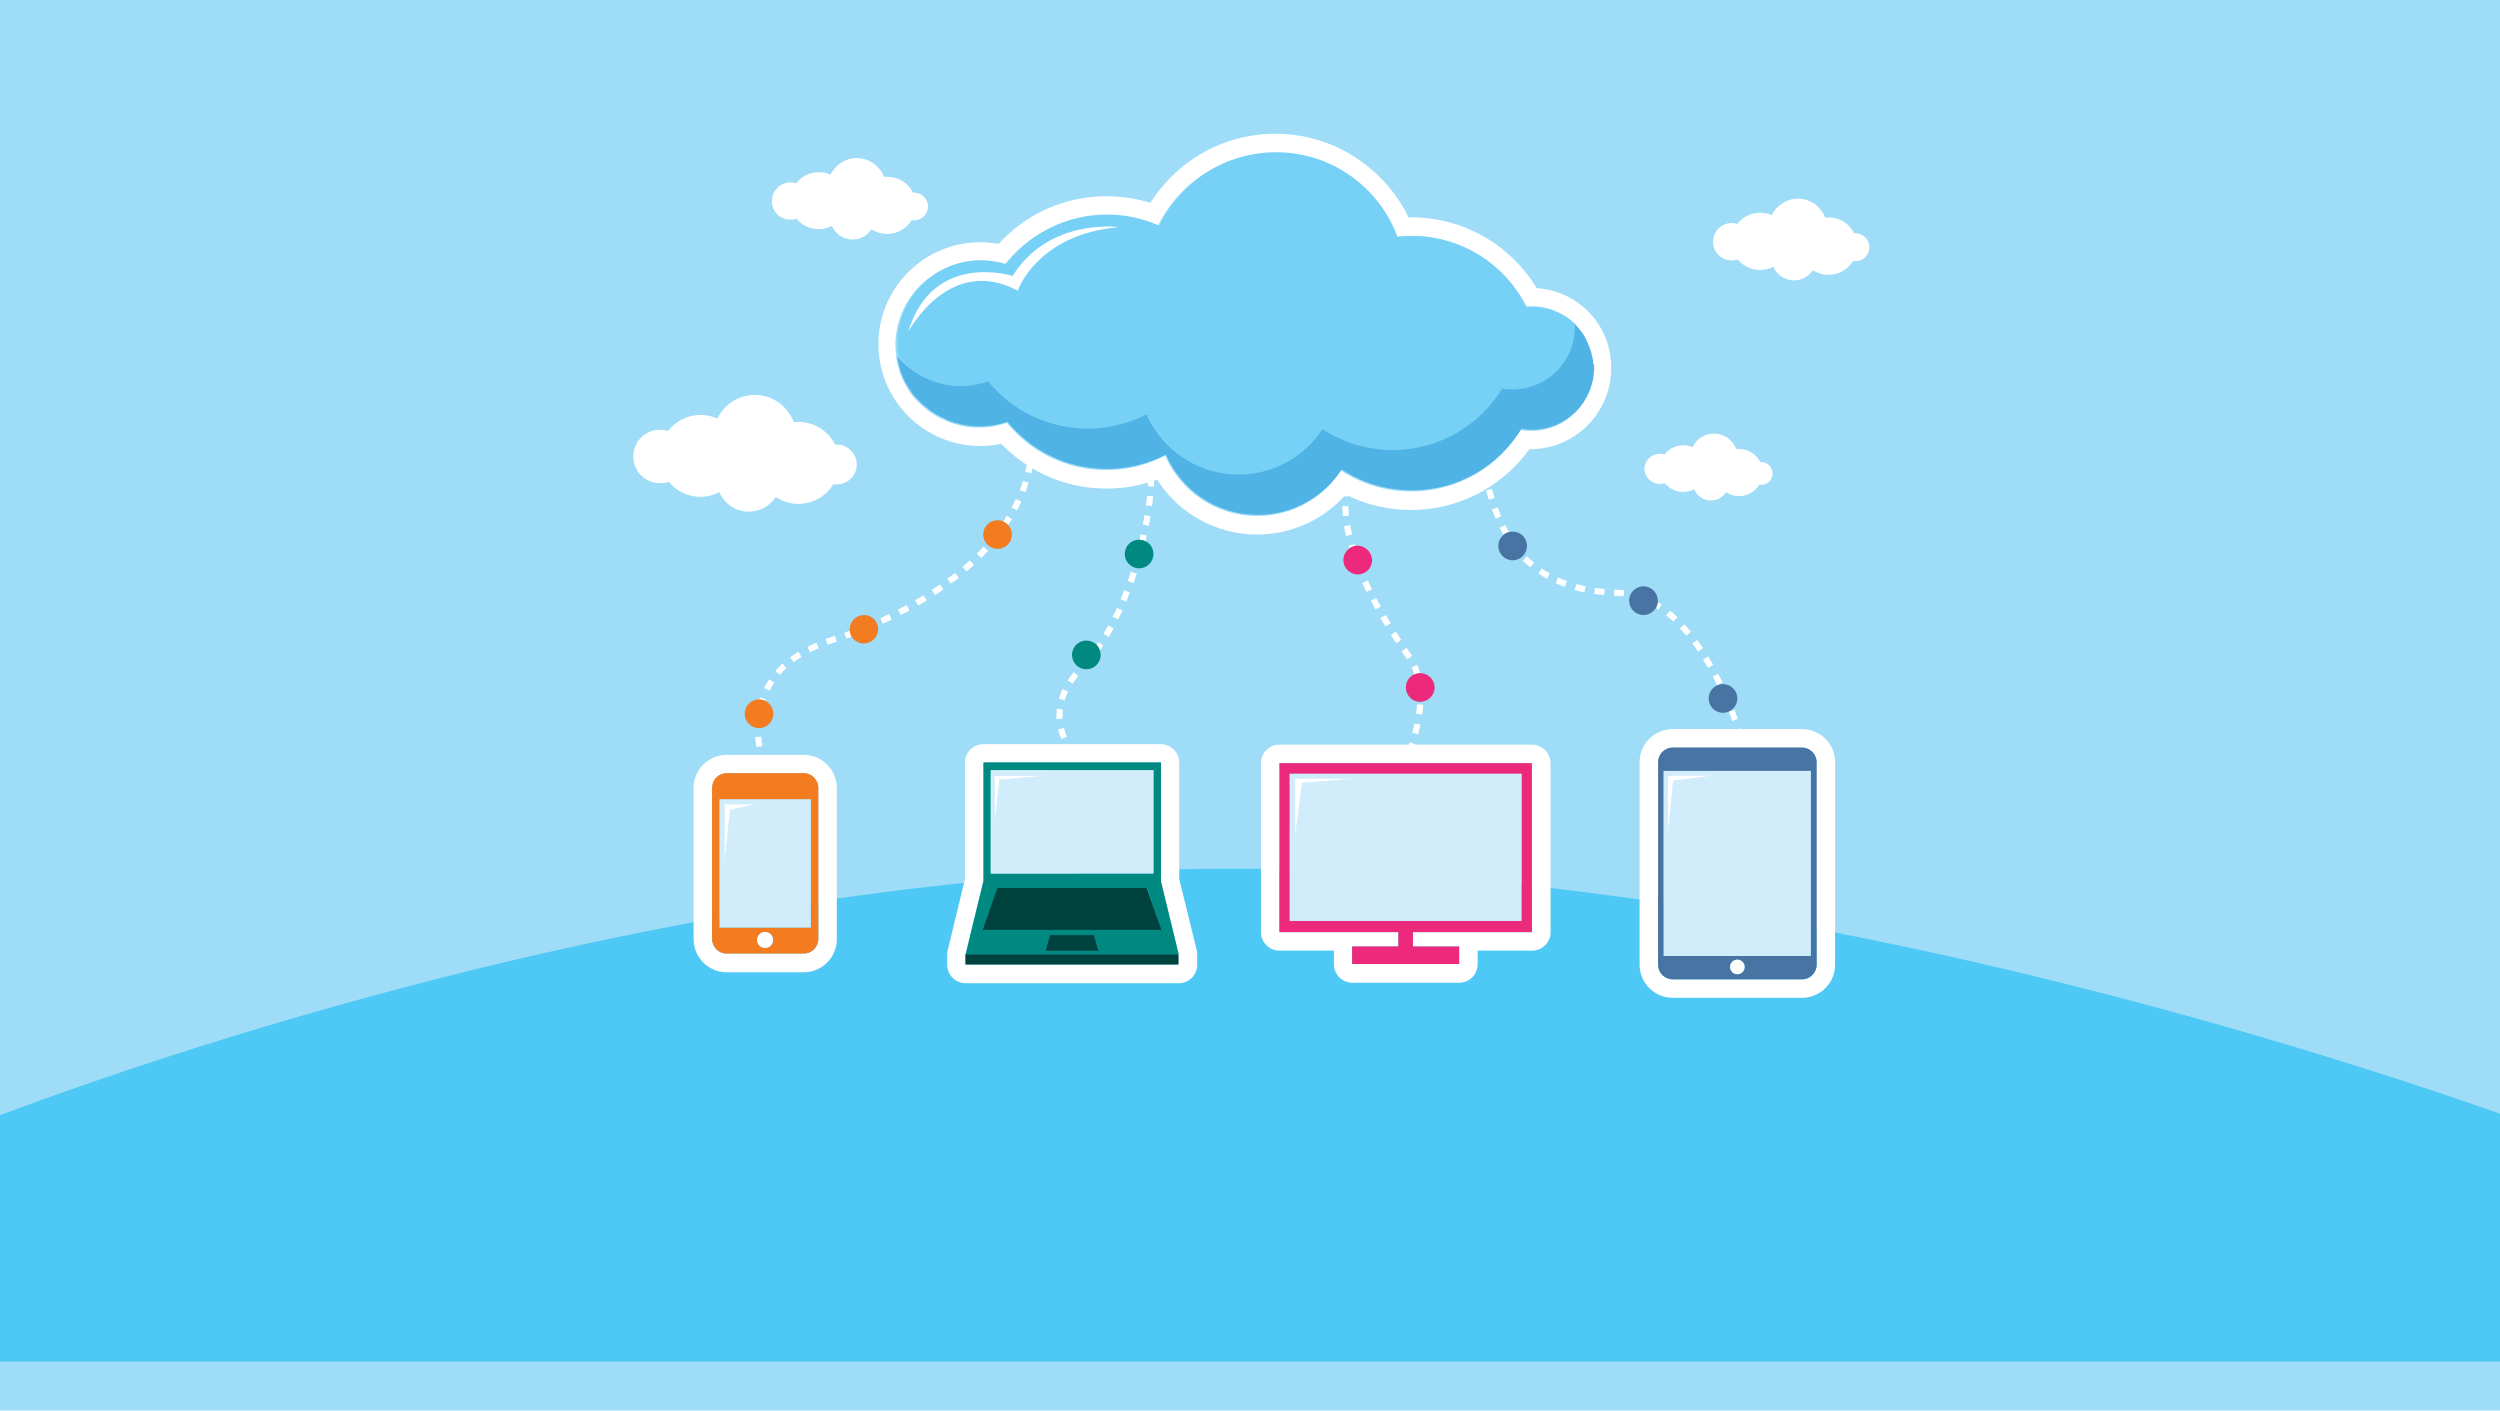 <?xml version="1.0" encoding="utf-8"?>
<!-- Generator: Adobe Illustrator 18.0.0, SVG Export Plug-In . SVG Version: 6.00 Build 0)  -->
<!DOCTYPE svg PUBLIC "-//W3C//DTD SVG 1.1//EN" "http://www.w3.org/Graphics/SVG/1.1/DTD/svg11.dtd">
<svg version="1.1" id="Layer_1" xmlns="http://www.w3.org/2000/svg" xmlns:xlink="http://www.w3.org/1999/xlink" x="0px" y="0px"
	 viewBox="0 0 1028 580" enable-background="new 0 0 1028 580" xml:space="preserve">
<rect x="-31" y="-100.2" fill="#9EDCF8" width="1096" height="780.2"/>
<path fill="#4EC8F4" d="M-32,559.8v-88.7c0,0,269.3-113.9,538.8-113.9S1064,471.2,1064,471.2v88.7H-32z"/>
<g>
	<path fill="#FFFFFF" d="M631.9,118.5c-10.9-18-30.2-29.1-51.5-29.1c-0.4,0-0.8,0-1.2,0c-4.5-9.3-11.2-17.2-19.7-23.2
		C549.3,58.9,537.1,55,524.5,55c-11.7,0-23,3.3-32.8,9.6c-7.5,4.8-13.9,11.3-18.7,18.8c-5.8-1.8-11.8-2.7-18-2.7
		c-17.1,0-33,7.1-44.4,19.6c-2.5-0.4-5-0.7-7.5-0.7c-23.1,0-41.9,18.8-41.9,41.9s18.8,41.9,41.9,41.9c2.9,0,5.8-0.3,8.6-0.9
		c3.2,3.3,6.7,6.2,10.5,8.7c-0.2,0.9-0.4,1.9-0.6,2.8l2.5,0.6c0.2-0.6,0.3-1.3,0.4-2c9.1,5.4,19.6,8.3,30.5,8.3
		c5.8,0,11.6-0.8,17.1-2.5c0,0.5-0.1,1-0.1,1.5l2.5,0.2c0.1-0.8,0.1-1.7,0.1-2.5c0.4-0.1,0.8-0.3,1.2-0.4
		c8.8,13.9,24.3,22.6,41.1,22.6c13.8,0,26.7-5.8,35.8-15.7l1.5,0.1c0-0.1,0-0.3,0-0.4c8.1,3.9,16.9,5.9,26,5.9
		c10.5,0,20.9-2.8,29.9-8c7.4-4.3,13.8-10.1,18.8-17c0.1,0,0.3,0,0.4,0c18.3,0,33.2-14.9,33.2-33.2
		C662.8,134,649.2,119.6,631.9,118.5z M629.6,177.2c-1.4,0-2.9-0.1-4.3-0.4c-9.2,15.2-25.9,25.3-45,25.3c-10.7,0-20.6-3.2-28.9-8.6
		c-7.3,11.3-20,18.7-34.5,18.7c-16.9,0-31.4-10.2-37.8-24.8c-7.3,3.8-15.5,5.9-24.3,5.9c-16.5,0-31.1-7.6-40.8-19.4
		c-3.5,1.2-7.2,1.9-11.1,1.9c-0.6,0-1.1,0-1.7,0c-0.2,0-0.4,0-0.6,0c-0.4,0-0.7,0-1.1-0.1c-0.2,0-0.4-0.1-0.7-0.1
		c-0.3,0-0.7-0.1-1-0.1c-0.2,0-0.5-0.1-0.7-0.1c-0.3-0.1-0.6-0.1-0.9-0.2c-0.2,0-0.5-0.1-0.7-0.1c-0.3-0.1-0.6-0.1-0.9-0.2
		c-0.2-0.1-0.5-0.1-0.7-0.2c-0.3-0.1-0.6-0.2-0.9-0.2c-0.2-0.1-0.5-0.1-0.7-0.2c-0.3-0.1-0.6-0.2-0.8-0.3c-0.2-0.1-0.5-0.2-0.7-0.2
		c-0.3-0.1-0.6-0.2-0.8-0.3c-0.2-0.1-0.4-0.2-0.7-0.3c-0.3-0.1-0.6-0.2-0.8-0.4c-0.2-0.1-0.4-0.2-0.6-0.3c-0.3-0.1-0.6-0.3-0.9-0.4
		c-0.3-0.1-0.6-0.3-0.8-0.4c-0.4-0.2-0.7-0.4-1.1-0.6c-0.2-0.1-0.4-0.3-0.7-0.4c-0.2-0.1-0.4-0.3-0.7-0.4c-0.2-0.2-0.5-0.3-0.7-0.5
		c-0.2-0.1-0.4-0.3-0.6-0.4c-0.2-0.2-0.5-0.3-0.7-0.5c-0.2-0.1-0.4-0.3-0.5-0.4c-0.2-0.2-0.5-0.4-0.7-0.6c-0.2-0.1-0.3-0.3-0.5-0.4
		c-0.2-0.2-0.5-0.4-0.7-0.6c-0.2-0.1-0.3-0.3-0.5-0.4c-0.2-0.2-0.4-0.4-0.7-0.7c-0.1-0.1-0.3-0.3-0.4-0.4c-0.2-0.2-0.4-0.5-0.7-0.7
		c-0.1-0.1-0.2-0.3-0.4-0.4c-0.2-0.3-0.4-0.5-0.7-0.8c-0.1-0.1-0.2-0.2-0.3-0.3c-0.2-0.3-0.5-0.6-0.7-0.9c0,0-0.1-0.1-0.1-0.1
		c-1.1-1.5-2.1-3.2-3-4.9c0-0.1-0.1-0.2-0.1-0.2c-0.2-0.4-0.3-0.7-0.5-1.1c-0.1-0.1-0.1-0.2-0.2-0.3c-0.2-0.4-0.3-0.7-0.4-1.1
		c-0.1-0.1-0.1-0.3-0.2-0.4c-0.1-0.4-0.3-0.7-0.4-1.1c0-0.1-0.1-0.3-0.1-0.4c-0.1-0.4-0.2-0.7-0.3-1.1c0-0.1-0.1-0.3-0.1-0.4
		c-0.1-0.4-0.2-0.8-0.3-1.1c0-0.1-0.1-0.2-0.1-0.4c-0.1-0.4-0.2-0.8-0.3-1.2c0-0.1,0-0.2,0-0.3c-0.1-0.4-0.2-0.9-0.2-1.3v0l0,0
		c-0.2-1.6-0.4-3.3-0.4-5c0-19,15.4-34.4,34.4-34.4c3.6,0,7,0.6,10.3,1.6c9.6-12.4,24.7-20.4,41.6-20.4c7.6,0,14.9,1.6,21.4,4.6
		c8.6-17.9,26.9-30.2,48-30.2c22.9,0,42.4,14.5,49.9,34.7c2-0.2,4-0.3,6-0.3c20.6,0,38.4,11.8,47.1,29.1c0.7-0.1,1.4-0.1,2.2-0.1
		c7,0,13.3,2.8,17.9,7.3v0l0,0c1.5,1.5,2.8,3.1,3.9,4.9c0,0,0,0,0,0c0.2,0.3,0.4,0.7,0.6,1.1c0,0,0,0,0,0c0.2,0.3,0.4,0.7,0.5,1.1
		c0,0,0,0,0,0.1c0.2,0.3,0.3,0.7,0.5,1c0,0,0,0.1,0,0.1c0.1,0.3,0.3,0.7,0.4,1c0,0,0,0.1,0.1,0.1c0.1,0.3,0.2,0.7,0.3,1
		c0,0.1,0,0.1,0.1,0.2c0.1,0.3,0.2,0.7,0.3,1c0,0.1,0,0.2,0.1,0.3c0.1,0.3,0.2,0.6,0.2,1c0,0.1,0,0.2,0.1,0.3
		c0.1,0.3,0.1,0.6,0.2,0.9c0,0.1,0,0.2,0.1,0.3c0,0.3,0.1,0.6,0.1,0.9c0,0.1,0,0.2,0,0.4c0,0.3,0.1,0.6,0.1,0.9c0,0.1,0,0.2,0,0.4
		c0,0.4,0,0.9,0,1.3C655.3,165.7,643.8,177.2,629.6,177.2z"/>
	<path fill="#FFFFFF" d="M330.5,310.4h-31.7c-7.5,0-13.6,6.1-13.6,13.6v62.2c0,7.5,6.1,13.6,13.6,13.6h31.7
		c7.5,0,13.6-6.1,13.6-13.6V324C344.1,316.5,338,310.4,330.5,310.4z M336.5,386.1c0,3.3-2.7,6-6,6h-31.7c-3.3,0-6-2.7-6-6V324
		c0-3.3,2.7-6,6-6h31.7c3.3,0,6,2.7,6,6V386.1z"/>
	<path fill="#FFFFFF" d="M741,299.8h-24.9c0-0.1-0.1-0.2-0.1-0.3l-1,0.3h-27.2c-7.5,0-13.6,6.1-13.6,13.6v83.3
		c0,7.5,6.1,13.6,13.6,13.6H741c7.5,0,13.6-6.1,13.6-13.6v-83.3C754.6,305.9,748.5,299.8,741,299.8z M747,396.7c0,3.3-2.7,6-6,6
		h-53.2c-3.3,0-6-2.7-6-6v-83.3c0-3.3,2.7-6,6-6H741c3.3,0,6,2.7,6,6V396.7z"/>
	<path fill="#FFFFFF" d="M484.9,361.5v-47.9c0-4.2-3.4-7.6-7.6-7.6h-72.9c-4.2,0-7.6,3.4-7.6,7.6v47.9l-7.1,29.2
		c-0.1,0.6-0.2,1.2-0.2,1.8v4.2c0,4.2,3.4,7.6,7.6,7.6h87.6c4.2,0,7.6-3.4,7.6-7.6v-4.2c0-0.6-0.1-1.2-0.2-1.8L484.9,361.5z
		 M484.6,396.6H397v-4.2l7.3-30v-48.9h72.9v48.9l7.3,30V396.6z"/>
	<path fill="#FFFFFF" d="M629.9,306.2h-48c0-0.1,0.1-0.2,0.1-0.2l-2.4-0.8c-0.1,0.4-0.2,0.7-0.4,1h-53.1c-4.2,0-7.6,3.4-7.6,7.6
		v69.5c0,4.2,3.4,7.6,7.6,7.6h22.4v5.6c0,4.2,3.4,7.6,7.6,7.6H600c4.2,0,7.6-3.4,7.6-7.6v-5.6h22.4c4.2,0,7.6-3.4,7.6-7.6v-69.5
		C637.5,309.5,634.1,306.2,629.9,306.2z M629.9,383.3H581v5.9h19v7.2H556v-7.2h19v-5.9h-48.9v-69.5h103.8V383.3z"/>
	<path fill="#77D1F6" d="M398.1,175.5c-0.2,0-0.5-0.1-0.7-0.1C397.6,175.4,397.8,175.4,398.1,175.5z"/>
	<path fill="#77D1F6" d="M380.3,167.2c-0.2-0.2-0.5-0.4-0.7-0.6C379.8,166.8,380.1,167,380.3,167.2z"/>
	<path fill="#77D1F6" d="M381.5,168.2c-0.2-0.2-0.5-0.4-0.7-0.6C381,167.8,381.3,168,381.5,168.2z"/>
	<path fill="#77D1F6" d="M379.2,166.1c-0.2-0.2-0.4-0.4-0.7-0.7C378.7,165.7,378.9,165.9,379.2,166.1z"/>
	<path fill="#77D1F6" d="M382.7,169.1c-0.2-0.2-0.5-0.3-0.7-0.5C382.3,168.8,382.5,169,382.7,169.1z"/>
	<path fill="#77D1F6" d="M376.1,162.8c-0.2-0.3-0.5-0.6-0.7-0.9C375.6,162.2,375.9,162.5,376.1,162.8z"/>
	<path fill="#77D1F6" d="M378.1,165c-0.2-0.2-0.4-0.5-0.7-0.7C377.6,164.5,377.8,164.8,378.1,165z"/>
	<path fill="#77D1F6" d="M384,170c-0.2-0.2-0.5-0.3-0.7-0.5C383.5,169.7,383.8,169.9,384,170z"/>
	<path fill="#77D1F6" d="M375.3,161.7c-1.1-1.5-2.1-3.2-3-4.9C373.2,158.6,374.2,160.2,375.3,161.7z"/>
	<path fill="#77D1F6" d="M377.1,163.9c-0.2-0.3-0.4-0.5-0.7-0.8C376.6,163.4,376.8,163.6,377.1,163.9z"/>
	<path fill="#77D1F6" d="M391.7,173.9c-0.2-0.1-0.5-0.2-0.7-0.2C391.3,173.7,391.5,173.8,391.7,173.9z"/>
	<path fill="#77D1F6" d="M396.4,175.2c-0.2,0-0.5-0.1-0.7-0.1C396,175.1,396.2,175.1,396.4,175.2z"/>
	<path fill="#77D1F6" d="M385.3,170.9c-0.2-0.1-0.4-0.3-0.7-0.4C384.9,170.6,385.1,170.8,385.3,170.9z"/>
	<path fill="#77D1F6" d="M399.7,175.7c-0.2,0-0.4-0.1-0.7-0.1C399.3,175.6,399.5,175.6,399.7,175.7z"/>
	<path fill="#77D1F6" d="M393.3,174.4c-0.2-0.1-0.5-0.1-0.7-0.2C392.8,174.3,393,174.3,393.3,174.4z"/>
	<path fill="#77D1F6" d="M394.8,174.8c-0.2-0.1-0.5-0.1-0.7-0.2C394.4,174.7,394.6,174.8,394.8,174.8z"/>
	<path fill="#77D1F6" d="M388.7,172.7c-0.2-0.1-0.4-0.2-0.6-0.3C388.3,172.5,388.5,172.6,388.7,172.7z"/>
	<path fill="#77D1F6" d="M387.2,171.9c-0.3-0.1-0.6-0.3-0.8-0.4C386.7,171.7,386.9,171.8,387.2,171.9z"/>
	<path fill="#77D1F6" d="M372.2,156.6c-0.2-0.4-0.3-0.7-0.5-1.1C371.9,155.9,372.1,156.3,372.2,156.6z"/>
	<path fill="#77D1F6" d="M390.2,173.3c-0.2-0.1-0.4-0.2-0.7-0.3C389.8,173.2,390,173.2,390.2,173.3z"/>
	<path fill="#77D1F6" d="M654.7,146.4c0.1,0.3,0.1,0.6,0.2,0.9C654.8,147,654.8,146.7,654.7,146.4z"/>
	<path fill="#77D1F6" d="M653.2,141.5c0.1,0.3,0.3,0.7,0.4,1C653.5,142.2,653.3,141.8,653.2,141.5z"/>
	<path fill="#77D1F6" d="M654.4,145.1c0.1,0.3,0.2,0.6,0.2,1C654.6,145.7,654.5,145.4,654.4,145.1z"/>
	<path fill="#77D1F6" d="M653.7,142.7c0.1,0.3,0.2,0.7,0.3,1C653.9,143.3,653.8,143,653.7,142.7z"/>
	<path fill="#77D1F6" d="M401.4,175.8c-0.2,0-0.4,0-0.6,0C401,175.8,401.2,175.8,401.4,175.8z"/>
	<path fill="#77D1F6" d="M654.1,143.9c0.1,0.3,0.2,0.7,0.3,1C654.3,144.5,654.2,144.2,654.1,143.9z"/>
	<path fill="#77D1F6" d="M655,147.6c0,0.3,0.1,0.6,0.1,0.9C655,148.2,655,147.9,655,147.6z"/>
	<path fill="#77D1F6" d="M395.5,158.7c3.9,0,7.6-0.7,11.1-1.9c9.6,11.8,24.3,19.4,40.8,19.4c8.8,0,17-2.1,24.3-5.9
		c6.3,14.6,20.8,24.8,37.8,24.8c14.5,0,27.2-7.5,34.5-18.7c8.3,5.5,18.2,8.6,28.9,8.6c19.1,0,35.7-10.1,45-25.3
		c1.4,0.2,2.8,0.4,4.3,0.4c14.2,0,25.6-11.5,25.6-25.6c0-0.4,0-0.8,0-1.2c-4.6-4.5-11-7.3-17.9-7.3c-0.7,0-1.4,0-2.2,0.1
		c-8.6-17.2-26.5-29.1-47.1-29.1c-2,0-4,0.1-6,0.3c-7.5-20.3-27-34.7-49.9-34.7c-21.1,0-39.4,12.3-48,30.2
		c-6.5-2.9-13.8-4.6-21.4-4.6c-16.9,0-32,8-41.6,20.4c-3.3-1-6.7-1.6-10.3-1.6c-19,0-34.4,15.4-34.4,34.4c0,1.7,0.1,3.3,0.4,5
		C375.4,154,384.9,158.7,395.5,158.7z M416.4,113.5c15-24,43.5-20.1,43.5-20.1c-33.6,3-41.4,26.1-41.4,26.1
		c-28.2-15-45,16.8-45,16.8C383.7,103,416.4,113.5,416.4,113.5z"/>
	<path fill="#77D1F6" d="M655.3,151.6c0-0.4,0-0.9,0-1.3C655.2,150.7,655.3,151.1,655.3,151.6z"/>
	<path fill="#77D1F6" d="M655.1,148.9c0,0.3,0.1,0.6,0.1,0.9C655.2,149.5,655.2,149.2,655.1,148.9z"/>
	<path fill="#77D1F6" d="M370,150.7c-0.1-0.4-0.2-0.8-0.3-1.1C369.8,150,369.9,150.4,370,150.7z"/>
	<path fill="#77D1F6" d="M369.6,149.2c-0.1-0.4-0.2-0.8-0.3-1.2C369.4,148.4,369.5,148.8,369.6,149.2z"/>
	<path fill="#77D1F6" d="M652.7,140.3c0.2,0.3,0.3,0.7,0.5,1C653,141,652.8,140.7,652.7,140.3z"/>
	<path fill="#77D1F6" d="M370.5,152.3c-0.1-0.4-0.2-0.7-0.3-1.1C370.2,151.5,370.3,151.9,370.5,152.3z"/>
	<path fill="#77D1F6" d="M369.3,147.7c-0.1-0.4-0.2-0.9-0.2-1.3C369.1,146.9,369.2,147.3,369.3,147.7z"/>
	<path fill="#77D1F6" d="M371,153.7c-0.1-0.4-0.3-0.7-0.4-1.1C370.7,153,370.8,153.4,371,153.7z"/>
	<path fill="#77D1F6" d="M652.1,139.2c0.2,0.3,0.4,0.7,0.5,1.1C652.5,139.9,652.3,139.6,652.1,139.2z"/>
	<path fill="#77D1F6" d="M651.5,138.1c0.2,0.3,0.4,0.7,0.6,1.1C651.9,138.8,651.7,138.5,651.5,138.1z"/>
	<path fill="#77D1F6" d="M647.6,133.3c1.5,1.5,2.8,3.1,3.9,4.9C650.4,136.4,649.1,134.7,647.6,133.3z"/>
	<path fill="#77D1F6" d="M371.6,155.2c-0.2-0.4-0.3-0.7-0.4-1.1C371.3,154.5,371.4,154.8,371.6,155.2z"/>
	<path fill="#FFFFFF" d="M295.8,202.4c2,4.7,6.7,8,12.1,8c4.6,0,8.7-2.4,11.1-6c2.7,1.8,5.8,2.8,9.3,2.8c6.1,0,11.5-3.3,14.4-8.1
		c0.4,0.1,0.9,0.1,1.4,0.1c4.5,0,8.2-3.7,8.2-8.2c0-4.5-3.7-8.2-8.2-8.2c-0.2,0-0.5,0-0.7,0c-2.8-5.5-8.5-9.3-15.1-9.3
		c-0.7,0-1.3,0-1.9,0.1c-2.4-6.5-8.7-11.2-16-11.2c-6.8,0-12.7,4-15.4,9.7c-2.1-0.9-4.4-1.5-6.9-1.5c-5.4,0-10.3,2.6-13.4,6.6
		c-1-0.3-2.2-0.5-3.3-0.5c-6.1,0-11,4.9-11,11c0,6.1,4.9,11,11,11c1.3,0,2.5-0.2,3.6-0.6c3.1,3.8,7.8,6.2,13.1,6.2
		C290.8,204.3,293.4,203.6,295.8,202.4z"/>
	<path fill="#FFFFFF" d="M325,90.3c0.9,0,1.7-0.1,2.5-0.4c2.2,2.7,5.5,4.3,9.2,4.3c2,0,3.8-0.5,5.4-1.3c1.4,3.3,4.7,5.6,8.5,5.6
		c3.2,0,6.1-1.7,7.7-4.2c1.9,1.2,4.1,1.9,6.5,1.9c4.3,0,8-2.3,10.1-5.7c0.3,0.1,0.6,0.1,1,0.1c3.2,0,5.7-2.6,5.7-5.7
		s-2.6-5.7-5.7-5.7c-0.2,0-0.3,0-0.5,0c-1.9-3.9-5.9-6.5-10.6-6.5c-0.5,0-0.9,0-1.3,0.1c-1.7-4.6-6.1-7.8-11.2-7.8
		c-4.7,0-8.8,2.8-10.8,6.8c-1.5-0.7-3.1-1-4.8-1c-3.8,0-7.2,1.8-9.3,4.6c-0.7-0.2-1.5-0.4-2.3-0.4c-4.3,0-7.7,3.5-7.7,7.7
		C317.3,86.9,320.7,90.3,325,90.3z"/>
	<path fill="#FFFFFF" d="M762.9,95.9c-0.2,0-0.3,0-0.5,0c-1.9-3.9-5.9-6.5-10.6-6.5c-0.5,0-0.9,0-1.3,0.1c-1.7-4.6-6.1-7.8-11.2-7.8
		c-4.7,0-8.8,2.8-10.8,6.8c-1.5-0.7-3.1-1-4.8-1c-3.8,0-7.2,1.8-9.3,4.6c-0.7-0.2-1.5-0.4-2.3-0.4c-4.3,0-7.7,3.5-7.7,7.7
		c0,4.3,3.5,7.7,7.7,7.7c0.9,0,1.7-0.1,2.5-0.4c2.2,2.7,5.5,4.3,9.2,4.3c2,0,3.8-0.5,5.4-1.3c1.4,3.3,4.7,5.6,8.5,5.6
		c3.2,0,6.1-1.7,7.7-4.2c1.9,1.2,4.1,1.9,6.5,1.9c4.3,0,8-2.3,10.1-5.7c0.3,0.1,0.6,0.1,1,0.1c3.2,0,5.7-2.6,5.7-5.7
		C768.7,98.5,766.1,95.9,762.9,95.9z"/>
	<path fill="#FFFFFF" d="M682.6,199c0.7,0,1.4-0.1,2-0.3c1.8,2.2,4.5,3.6,7.5,3.6c1.6,0,3.1-0.4,4.5-1.1c1.2,2.7,3.8,4.6,6.9,4.6
		c2.7,0,5-1.4,6.3-3.4c1.5,1,3.3,1.6,5.3,1.6c3.5,0,6.6-1.9,8.3-4.7c0.3,0,0.5,0.1,0.8,0.1c2.6,0,4.7-2.1,4.7-4.7
		c0-2.6-2.1-4.7-4.7-4.7c-0.1,0-0.3,0-0.4,0c-1.6-3.2-4.9-5.4-8.7-5.4c-0.4,0-0.7,0-1.1,0.1c-1.4-3.7-5-6.4-9.2-6.4
		c-3.9,0-7.3,2.3-8.8,5.6c-1.2-0.5-2.5-0.8-3.9-0.8c-3.1,0-5.9,1.5-7.7,3.8c-0.6-0.2-1.2-0.3-1.9-0.3c-3.5,0-6.3,2.8-6.3,6.3
		C676.3,196.2,679.1,199,682.6,199z"/>
	<path fill="#50B3E5" d="M655.2,149.9c0-0.3,0-0.6-0.1-0.9c0-0.1,0-0.2,0-0.4c0-0.3-0.1-0.6-0.1-0.9c0-0.1,0-0.2-0.1-0.3
		c-0.1-0.3-0.1-0.6-0.2-0.9c0-0.1,0-0.2-0.1-0.3c-0.1-0.3-0.1-0.6-0.2-1c0-0.1,0-0.2-0.1-0.3c-0.1-0.3-0.2-0.7-0.3-1
		c0-0.1,0-0.1-0.1-0.2c-0.1-0.3-0.2-0.7-0.3-1c0,0,0-0.1-0.1-0.1c-0.1-0.3-0.3-0.7-0.4-1c0,0,0-0.1,0-0.1c-0.2-0.4-0.3-0.7-0.5-1
		c0,0,0,0,0-0.1c-0.2-0.4-0.4-0.7-0.5-1.1c0,0,0,0,0,0c-0.2-0.4-0.4-0.7-0.6-1.1c0,0,0,0,0,0c-1.1-1.8-2.4-3.4-3.9-4.9l0,0v0
		c0,0.4,0,0.8,0,1.2c0,14.2-11.5,25.6-25.6,25.6c-1.4,0-2.9-0.1-4.3-0.4c-9.2,15.2-25.9,25.3-45,25.3c-10.7,0-20.6-3.2-28.9-8.6
		c-7.3,11.3-20,18.7-34.5,18.7c-16.9,0-31.4-10.2-37.8-24.8c-7.3,3.8-15.5,5.9-24.3,5.9c-16.5,0-31.1-7.6-40.8-19.4
		c-3.5,1.2-7.2,1.9-11.1,1.9c-10.6,0-20.1-4.8-26.4-12.3l0,0v0c0.1,0.4,0.1,0.9,0.2,1.3c0,0.1,0,0.2,0,0.3c0.1,0.4,0.2,0.8,0.3,1.2
		c0,0.1,0.1,0.2,0.1,0.4c0.1,0.4,0.2,0.8,0.3,1.1c0,0.1,0.1,0.3,0.1,0.4c0.1,0.4,0.2,0.7,0.3,1.1c0,0.1,0.1,0.3,0.1,0.4
		c0.1,0.4,0.3,0.7,0.4,1.1c0,0.1,0.1,0.3,0.2,0.4c0.1,0.4,0.3,0.7,0.4,1.1c0.1,0.1,0.1,0.2,0.2,0.3c0.2,0.4,0.3,0.7,0.5,1.1
		c0,0.1,0.1,0.2,0.1,0.2c0.9,1.7,1.9,3.3,3,4.9c0,0,0.1,0.1,0.1,0.1c0.2,0.3,0.5,0.6,0.7,0.9c0.1,0.1,0.2,0.2,0.3,0.3
		c0.2,0.3,0.4,0.5,0.7,0.8c0.1,0.1,0.2,0.3,0.4,0.4c0.2,0.2,0.4,0.5,0.7,0.7c0.1,0.1,0.3,0.3,0.4,0.4c0.2,0.2,0.4,0.4,0.7,0.7
		c0.2,0.1,0.3,0.3,0.5,0.4c0.2,0.2,0.4,0.4,0.7,0.6c0.2,0.1,0.3,0.3,0.5,0.4c0.2,0.2,0.5,0.4,0.7,0.6c0.2,0.1,0.4,0.3,0.5,0.4
		c0.2,0.2,0.5,0.4,0.7,0.5c0.2,0.1,0.4,0.3,0.6,0.4c0.2,0.2,0.5,0.3,0.7,0.5c0.2,0.1,0.4,0.3,0.7,0.4c0.2,0.1,0.4,0.3,0.7,0.4
		c0.3,0.2,0.7,0.4,1.1,0.6c0.3,0.2,0.5,0.3,0.8,0.4c0.3,0.2,0.6,0.3,0.9,0.4c0.2,0.1,0.4,0.2,0.6,0.3c0.3,0.1,0.5,0.3,0.8,0.4
		c0.2,0.1,0.4,0.2,0.7,0.3c0.3,0.1,0.6,0.2,0.8,0.3c0.2,0.1,0.5,0.2,0.7,0.2c0.3,0.1,0.6,0.2,0.8,0.3c0.2,0.1,0.5,0.1,0.7,0.2
		c0.3,0.1,0.6,0.2,0.9,0.2c0.2,0.1,0.5,0.1,0.7,0.2c0.3,0.1,0.6,0.1,0.9,0.2c0.2,0.1,0.5,0.1,0.7,0.1c0.3,0.1,0.6,0.1,0.9,0.2
		c0.2,0,0.5,0.1,0.7,0.1c0.3,0,0.7,0.1,1,0.1c0.2,0,0.4,0.1,0.7,0.1c0.4,0,0.7,0.1,1.1,0.1c0.2,0,0.4,0,0.6,0c0.6,0,1.1,0,1.7,0
		c3.9,0,7.6-0.7,11.1-1.9c9.6,11.8,24.3,19.4,40.8,19.4c8.8,0,17-2.1,24.3-5.9c6.3,14.6,20.8,24.8,37.8,24.8
		c14.5,0,27.2-7.5,34.5-18.7c8.3,5.5,18.2,8.6,28.9,8.6c19.1,0,35.7-10.1,45-25.3c1.4,0.2,2.8,0.4,4.3,0.4
		c14.2,0,25.6-11.5,25.6-25.6c0-0.4,0-0.9,0-1.3C655.2,150.1,655.2,150,655.2,149.9z"/>
	<path fill="#FFFFFF" d="M418.5,119.5c0,0,7.8-23.1,41.4-26.1c0,0-28.5-3.9-43.5,20.1c0,0-32.7-10.5-42.9,22.8
		C373.6,136.3,390.3,104.5,418.5,119.5z"/>
	<path fill="#F37B20" d="M330.5,317.9h-31.7c-3.3,0-6,2.7-6,6v62.2c0,3.3,2.7,6,6,6h31.7c3.3,0,6-2.7,6-6V324
		C336.5,320.6,333.8,317.9,330.5,317.9z M314.6,389.8c-1.8,0-3.3-1.5-3.3-3.3s1.5-3.3,3.3-3.3c1.8,0,3.3,1.5,3.3,3.3
		S316.5,389.8,314.6,389.8z M333.4,381.4h-37.5v-52.7h37.5V381.4z"/>
	<path fill="#D1EDFB" d="M295.9,381.4h37.5v-52.7h-37.5V381.4z M297.9,330.7h12.9l-10.6,2.3l-2.3,22.7V330.7z"/>
	<circle fill="#FFFFFF" cx="314.6" cy="386.5" r="3.3"/>
	<path fill="#4874A4" d="M741,307.4h-53.2c-3.3,0-6,2.7-6,6v83.3c0,3.3,2.7,6,6,6H741c3.3,0,6-2.7,6-6v-83.3
		C747,310.1,744.3,307.4,741,307.4z M714.4,400.6c-1.7,0-3-1.4-3-3c0-1.7,1.4-3,3-3c1.7,0,3,1.4,3,3
		C717.4,399.3,716.1,400.6,714.4,400.6z M744.6,393.1h-60.5V317h60.5V393.1z"/>
	<path fill="#D1EDFB" d="M684.1,393.1h60.5V317h-60.5V393.1z M685.7,318.9h18.6l-16.4,2.3l-2.3,23.2V318.9z"/>
	<circle fill="#FFFFFF" cx="714.4" cy="397.6" r="3"/>
	<path fill="#008981" d="M477.3,313.5h-72.9v48.9l-7.3,30h87.6l-7.3-30V313.5z M429.9,391l1.8-6.5h18.2l1.8,6.5H429.9z M477.7,382.4
		H404l6.2-17.3h61.4L477.7,382.4z M407.4,316.7h66.9v42.5h-66.9V316.7z"/>
	<polygon fill="#00423D" points="410.1,365.1 404,382.4 477.7,382.4 471.5,365.1 	"/>
	<polygon fill="#00423D" points="431.7,384.5 429.9,391 451.7,391 449.9,384.5 	"/>
	<path fill="#D1EDFB" d="M474.3,316.7h-66.9v42.5h66.9V316.7z M411,320.6l-2,17.9v-19.7h21.9L411,320.6z"/>
	<rect x="397" y="392.4" fill="#00423D" width="87.6" height="4.2"/>
	<path fill="#EC297B" d="M526.1,383.3H575v5.9h-19v7.2H600v-7.2h-19v-5.9h48.9v-69.5H526.1V383.3z M530.4,318.2h95.3v60.5h-95.3
		V318.2z"/>
	<path fill="#D1EDFB" d="M625.6,318.2h-95.3v60.5h95.3V318.2z M535.5,321.9l-3,22.4v-24.2h25.7L535.5,321.9z"/>
	<polygon fill="#FFFFFF" points="310.7,330.7 297.9,330.7 297.9,355.7 300.2,333 	"/>
	<polygon fill="#FFFFFF" points="409,338.5 411,320.6 430.9,318.9 409,318.9 	"/>
	<polygon fill="#FFFFFF" points="532.5,344.3 535.5,321.9 558.2,320.1 532.5,320.1 	"/>
	<polygon fill="#FFFFFF" points="704.4,318.9 685.7,318.9 685.7,344.3 688,321.1 	"/>
	<path fill="#FFFFFF" d="M369.2,250.7l1.2,2.2c1.2-0.6,2.4-1.3,3.6-1.9l-1.2-2.2C371.6,249.4,370.4,250,369.2,250.7z"/>
	<path fill="#FFFFFF" d="M412.5,214.4c0.8,0.3,1.5,0.9,2,1.5c0.5-0.8,1.1-1.6,1.6-2.5l-2.2-1.3C413.5,212.9,413.1,213.7,412.5,214.4
		z"/>
	<path fill="#FFFFFF" d="M423,198.5l-2.4-0.7c-0.4,1.2-0.8,2.5-1.3,3.7l2.4,0.9C422.1,201.1,422.6,199.8,423,198.5z"/>
	<path fill="#FFFFFF" d="M318.8,275.9l1.9,1.6c0.8-1,1.7-1.9,2.7-2.8l-1.7-1.9C320.7,273.9,319.7,274.9,318.8,275.9z"/>
	<path fill="#FFFFFF" d="M376.3,246.8l1.3,2.2c1.2-0.7,2.4-1.4,3.5-2.1l-1.3-2.1C378.6,245.5,377.4,246.1,376.3,246.8z"/>
	<path fill="#FFFFFF" d="M394.3,237.6l-1.6-2c-1,0.8-2.1,1.6-3.2,2.4l1.5,2C392.2,239.2,393.3,238.4,394.3,237.6z"/>
	<path fill="#FFFFFF" d="M416,208.7l2.2,1.2c0.6-1.2,1.3-2.5,1.8-3.7l-2.3-1C417.2,206.3,416.6,207.5,416,208.7z"/>
	<path fill="#FFFFFF" d="M333.1,268.2c1.1-0.6,2.3-1.1,3.6-1.6l-1-2.3c-1.3,0.5-2.5,1.1-3.7,1.7L333.1,268.2z"/>
	<path fill="#FFFFFF" d="M400.5,232.3l-1.7-1.9c-1,0.9-2,1.8-3,2.7l1.6,1.9C398.5,234.1,399.5,233.2,400.5,232.3z"/>
	<path fill="#FFFFFF" d="M362,254.2l1,2.3c1.2-0.6,2.5-1.1,3.7-1.7l-1.1-2.3C364.5,253,363.2,253.6,362,254.2z"/>
	<path fill="#FFFFFF" d="M326.4,272.3c1-0.8,2.1-1.5,3.2-2.2l-1.3-2.1c-1.2,0.7-2.4,1.5-3.4,2.3L326.4,272.3z"/>
	<path fill="#FFFFFF" d="M314.9,287.6l-2.4-0.8c-0.1,0.3-0.2,0.6-0.3,0.9c0.9,0,1.7,0.2,2.5,0.6C314.8,288,314.8,287.8,314.9,287.6z
		"/>
	<path fill="#FFFFFF" d="M403.5,229.4c1-1,1.9-2,2.8-2.9l-1.9-1.7c-0.9,1-1.8,1.9-2.8,2.9L403.5,229.4z"/>
	<path fill="#FFFFFF" d="M316.3,279.3c-0.8,1.2-1.5,2.4-2.1,3.6l2.3,1.1c0.6-1.2,1.2-2.3,1.9-3.3L316.3,279.3z"/>
	<path fill="#FFFFFF" d="M341.1,262.2c-0.5,0.2-1.1,0.3-1.6,0.5l0.8,2.4c0.5-0.2,1-0.3,1.5-0.5c0.8-0.2,1.5-0.5,2.3-0.8l-0.8-2.4
		C342.6,261.7,341.9,262,341.1,262.2z"/>
	<path fill="#FFFFFF" d="M347.2,260.2l0.8,2.4c0.8-0.3,1.5-0.5,2.3-0.8c-0.4-0.7-0.7-1.5-0.8-2.4
		C348.7,259.6,347.9,259.9,347.2,260.2z"/>
	<path fill="#FFFFFF" d="M311,307.2l2.5-0.4c-0.2-1.3-0.4-2.6-0.5-3.9l-2.5,0.2C310.6,304.5,310.8,305.9,311,307.2z"/>
	<path fill="#FFFFFF" d="M383.1,242.6l1.4,2.1c1.1-0.7,2.3-1.5,3.4-2.3l-1.4-2.1C385.3,241.1,384.2,241.9,383.1,242.6z"/>
	<path fill="#FFFFFF" d="M474.2,204.1l-2.5-0.3c-0.1,1.3-0.3,2.6-0.5,4l2.5,0.3C473.9,206.8,474.1,205.5,474.2,204.1z"/>
	<path fill="#FFFFFF" d="M453.7,260.6l2.2,1.3c0.7-1.1,1.4-2.3,2-3.5l-2.2-1.2C455,258.4,454.4,259.5,453.7,260.6z"/>
	<path fill="#FFFFFF" d="M457.5,253.6l2.3,1.1c0.6-1.2,1.2-2.4,1.8-3.7l-2.3-1C458.7,251.3,458.1,252.5,457.5,253.6z"/>
	<path fill="#FFFFFF" d="M466.1,239.8c0.4-1.3,0.9-2.6,1.3-3.9l-2.4-0.8c-0.4,1.3-0.8,2.6-1.3,3.8L466.1,239.8z"/>
	<path fill="#FFFFFF" d="M460.8,246.4l2.3,1c0.5-1.2,1-2.5,1.5-3.8l-2.4-0.9C461.8,243.9,461.3,245.2,460.8,246.4z"/>
	<path fill="#FFFFFF" d="M435.1,299.9c0.3,1.4,0.8,2.7,1.3,4l2.3-1c-0.5-1.2-0.9-2.4-1.2-3.6L435.1,299.9z"/>
	<path fill="#FFFFFF" d="M441.1,281.1c0.7-1,1.5-2.1,2.3-3.1l-1.9-1.6c-0.9,1.1-1.7,2.2-2.5,3.4L441.1,281.1z"/>
	<path fill="#FFFFFF" d="M468.6,222c0.9,0,1.7,0.2,2.4,0.6c0.2-0.8,0.4-1.6,0.5-2.4l-2.5-0.5C469,220.4,468.8,221.2,468.6,222z"/>
	<path fill="#FFFFFF" d="M435.4,287.3l2.4,0.7c0.4-1.2,0.8-2.4,1.4-3.6l-2.3-1.1C436.3,284.7,435.8,286,435.4,287.3z"/>
	<path fill="#FFFFFF" d="M469.9,215.7l2.5,0.5c0.3-1.3,0.5-2.7,0.7-4l-2.5-0.4C470.4,213.1,470.2,214.4,469.9,215.7z"/>
	<path fill="#FFFFFF" d="M451.6,264c-0.2,0.4-0.5,0.7-0.7,1.1c0.7,0.7,1.1,1.5,1.4,2.4c0.5-0.7,1-1.4,1.4-2.1L451.6,264z"/>
	<path fill="#FFFFFF" d="M434.4,294.2c0,0.5,0,1,0,1.5l2.5-0.2c0-0.5,0-0.9,0-1.4c0-0.8,0-1.6,0.1-2.4l-2.5-0.3
		C434.5,292.4,434.4,293.3,434.4,294.2z"/>
	<path fill="#FFFFFF" d="M557,223.7l-2.4,0.7c0.1,0.4,0.2,0.7,0.3,1.1c0.7-0.5,1.5-0.8,2.3-1C557.1,224.2,557,224,557,223.7z"/>
	<path fill="#FFFFFF" d="M560.2,239.7c0.5,1.2,1.1,2.5,1.7,3.7l2.3-1.1c-0.6-1.2-1.2-2.4-1.7-3.6L560.2,239.7z"/>
	<path fill="#FFFFFF" d="M563.7,247c0.6,1.2,1.3,2.4,1.9,3.6l2.2-1.2c-0.6-1.2-1.3-2.4-1.9-3.5L563.7,247z"/>
	<path fill="#FFFFFF" d="M585.2,289.8l-2.5-0.2c-0.1,1.3-0.2,2.6-0.4,3.9l2.5,0.3C585,292.5,585.2,291.2,585.2,289.8z"/>
	<path fill="#FFFFFF" d="M551.9,208.2c0.1,1.3,0.2,2.7,0.3,4.1l2.5-0.3c-0.1-1.3-0.2-2.7-0.3-3.9L551.9,208.2z"/>
	<path fill="#FFFFFF" d="M552.7,216.4c0.2,1.3,0.5,2.7,0.8,4l2.5-0.6c-0.3-1.3-0.6-2.6-0.8-3.9L552.7,216.4z"/>
	<path fill="#FFFFFF" d="M576.2,263.1c-0.7-1.1-1.5-2.3-2.2-3.4l-2.1,1.4c0.7,1.1,1.5,2.3,2.2,3.4L576.2,263.1z"/>
	<path fill="#FFFFFF" d="M580.7,301.3l2.4,0.7c0.4-1.3,0.7-2.7,1-4l-2.5-0.5C581.4,298.7,581.1,300,580.7,301.3z"/>
	<path fill="#FFFFFF" d="M567.6,254.1c0.7,1.1,1.4,2.3,2.1,3.5l2.2-1.3c-0.7-1.2-1.4-2.3-2-3.4L567.6,254.1z"/>
	<path fill="#FFFFFF" d="M578.4,266.4l-2.1,1.4c0.7,1,1.4,2,2,2.9c0.1,0.1,0.2,0.3,0.3,0.4l2.1-1.4c-0.1-0.2-0.2-0.3-0.3-0.5
		C579.8,268.3,579.1,267.4,578.4,266.4z"/>
	<path fill="#FFFFFF" d="M582.8,273.4l-2.3,1c0.4,0.9,0.8,1.9,1.1,3c0.7-0.4,1.6-0.6,2.5-0.6C583.6,275.7,583.2,274.5,582.8,273.4z"
		/>
	<path fill="#FFFFFF" d="M681.9,250.7l1.4-2.1c-0.5-0.4-1.1-0.7-1.6-1c-0.1,0.9-0.4,1.7-0.8,2.4
		C681.2,250.3,681.6,250.5,681.9,250.7z"/>
	<path fill="#FFFFFF" d="M655.5,244.2c1.3,0.2,2.7,0.3,4.1,0.5l0.2-2.5c-1.3-0.1-2.7-0.3-3.9-0.5L655.5,244.2z"/>
	<path fill="#FFFFFF" d="M688.1,255.6l1.7-1.8c-1-1-2.1-1.9-3.1-2.7l-1.6,2C686.1,253.8,687.1,254.7,688.1,255.6z"/>
	<path fill="#FFFFFF" d="M639.7,239.8c1.2,0.6,2.5,1.1,3.8,1.5l0.8-2.4c-1.2-0.4-2.5-0.9-3.6-1.5L639.7,239.8z"/>
	<path fill="#FFFFFF" d="M708.3,280.6c-0.6-1.2-1.2-2.5-1.8-3.6l-2.2,1.2c0.6,1.2,1.2,2.4,1.8,3.6L708.3,280.6z"/>
	<path fill="#FFFFFF" d="M700.3,271.2c0.7,1.1,1.4,2.3,2,3.4l2.2-1.2c-0.7-1.2-1.4-2.4-2.1-3.5L700.3,271.2z"/>
	<path fill="#FFFFFF" d="M693.4,261.4l1.9-1.6c-0.9-1.1-1.8-2.1-2.7-3.1l-1.8,1.7C691.7,259.4,692.6,260.4,693.4,261.4z"/>
	<path fill="#FFFFFF" d="M619,215.9l-2.3,1.1c0.5,1,1,2,1.6,2.9c0.6-0.5,1.4-0.9,2.2-1.2C620,217.8,619.4,216.9,619,215.9z"/>
	<path fill="#FFFFFF" d="M714.6,295.6c-0.5-1.3-0.9-2.6-1.4-3.8l-2.3,0.9c0.5,1.2,1,2.5,1.4,3.8L714.6,295.6z"/>
	<path fill="#FFFFFF" d="M695.9,264.6c0.8,1,1.5,2.1,2.3,3.3l2.1-1.4c-0.8-1.1-1.6-2.3-2.4-3.3L695.9,264.6z"/>
	<path fill="#FFFFFF" d="M647.5,242.6c1.3,0.4,2.6,0.7,4,1l0.5-2.5c-1.3-0.3-2.6-0.6-3.8-0.9L647.5,242.6z"/>
	<path fill="#FFFFFF" d="M663.8,242.5l-0.1,2.5c0.4,0,0.9,0,1.3,0c0.9,0,1.7,0.1,2.6,0.2l0.3-2.5c-0.9-0.1-1.9-0.2-2.8-0.2
		C664.7,242.5,664.2,242.5,663.8,242.5z"/>
	<path fill="#FFFFFF" d="M613.5,209.5c0.5,1.3,1,2.6,1.5,3.8l2.3-1c-0.5-1.2-1-2.4-1.4-3.7L613.5,209.5z"/>
	<path fill="#FFFFFF" d="M611.1,201.6c0.3,1.3,0.7,2.7,1.1,3.9l2.4-0.7c-0.4-1.2-0.7-2.5-1.1-3.8L611.1,201.6z"/>
	<path fill="#FFFFFF" d="M637.3,235.8c-1.1-0.6-2.3-1.3-3.3-2.1l-1.4,2.1c1.1,0.8,2.3,1.5,3.5,2.2L637.3,235.8z"/>
	<path fill="#FFFFFF" d="M629.2,233.3l1.6-1.9c-1-0.8-2-1.7-2.9-2.6l-1.8,1.8C627.1,231.5,628.2,232.4,629.2,233.3z"/>
	<path fill="#F37B20" d="M318,293.5c0-2.3-1.3-4.3-3.3-5.3c-0.7-0.4-1.6-0.6-2.5-0.6c0,0-0.1,0-0.1,0c-3.2,0-5.9,2.6-5.9,5.9
		c0,3.2,2.6,5.9,5.9,5.9C315.4,299.4,318,296.7,318,293.5z"/>
	<path fill="#F37B20" d="M355.3,252.9c-3.2,0-5.9,2.6-5.9,5.9c0,0.2,0,0.4,0,0.6c0.1,0.9,0.4,1.7,0.8,2.4c1,1.7,2.9,2.8,5,2.8
		c3.2,0,5.9-2.6,5.9-5.9C361.1,255.5,358.5,252.9,355.3,252.9z"/>
	<path fill="#F37B20" d="M412.5,214.4c-0.7-0.3-1.5-0.5-2.3-0.5c-3.2,0-5.9,2.6-5.9,5.9c0,3.2,2.6,5.9,5.9,5.9
		c3.2,0,5.9-2.6,5.9-5.9c0-1.5-0.6-2.9-1.5-3.9C414,215.3,413.3,214.8,412.5,214.4z"/>
	<path fill="#008981" d="M468.4,221.9c-3.2,0-5.9,2.6-5.9,5.9c0,3.2,2.6,5.9,5.9,5.9c3.2,0,5.9-2.6,5.9-5.9c0-2.3-1.3-4.3-3.2-5.2
		c-0.7-0.4-1.6-0.6-2.4-0.6C468.6,221.9,468.5,221.9,468.4,221.9z"/>
	<path fill="#008981" d="M446.7,263.4c-3.2,0-5.9,2.6-5.9,5.9c0,3.2,2.6,5.9,5.9,5.9c3.2,0,5.9-2.6,5.9-5.9c0-0.6-0.1-1.2-0.3-1.8
		c-0.3-0.9-0.8-1.7-1.4-2.4C449.8,264,448.3,263.4,446.7,263.4z"/>
	<path fill="#EC297B" d="M558.2,224.4c-0.3,0-0.7,0-1,0.1c-0.9,0.1-1.7,0.5-2.3,1c-1.5,1.1-2.5,2.8-2.5,4.8c0,3.2,2.6,5.9,5.9,5.9
		s5.9-2.6,5.9-5.9C564.1,227,561.4,224.4,558.2,224.4z"/>
	<path fill="#EC297B" d="M589.9,282.7c0-3.2-2.6-5.9-5.9-5.9c0,0-0.1,0-0.1,0c-0.9,0-1.7,0.2-2.5,0.6c-2,0.9-3.3,2.9-3.3,5.3
		c0,3.2,2.6,5.9,5.9,5.9C587.3,288.5,589.9,285.9,589.9,282.7z"/>
	<path fill="#4874A4" d="M622,218.6c-0.5,0-1.1,0.1-1.6,0.2c-0.8,0.2-1.6,0.6-2.2,1.2c-1.3,1.1-2.1,2.7-2.1,4.5
		c0,3.2,2.6,5.9,5.9,5.9c3.2,0,5.9-2.6,5.9-5.9C627.9,221.2,625.3,218.6,622,218.6z"/>
	<path fill="#4874A4" d="M680.9,250c0.4-0.7,0.7-1.6,0.8-2.4c0-0.2,0-0.4,0-0.6c0-3.2-2.6-5.9-5.9-5.9c-3.2,0-5.9,2.6-5.9,5.9
		c0,3.2,2.6,5.9,5.9,5.9C678,252.9,679.8,251.7,680.9,250z"/>
	<circle fill="#4874A4" cx="708.5" cy="287.2" r="5.9"/>
</g>
</svg>
